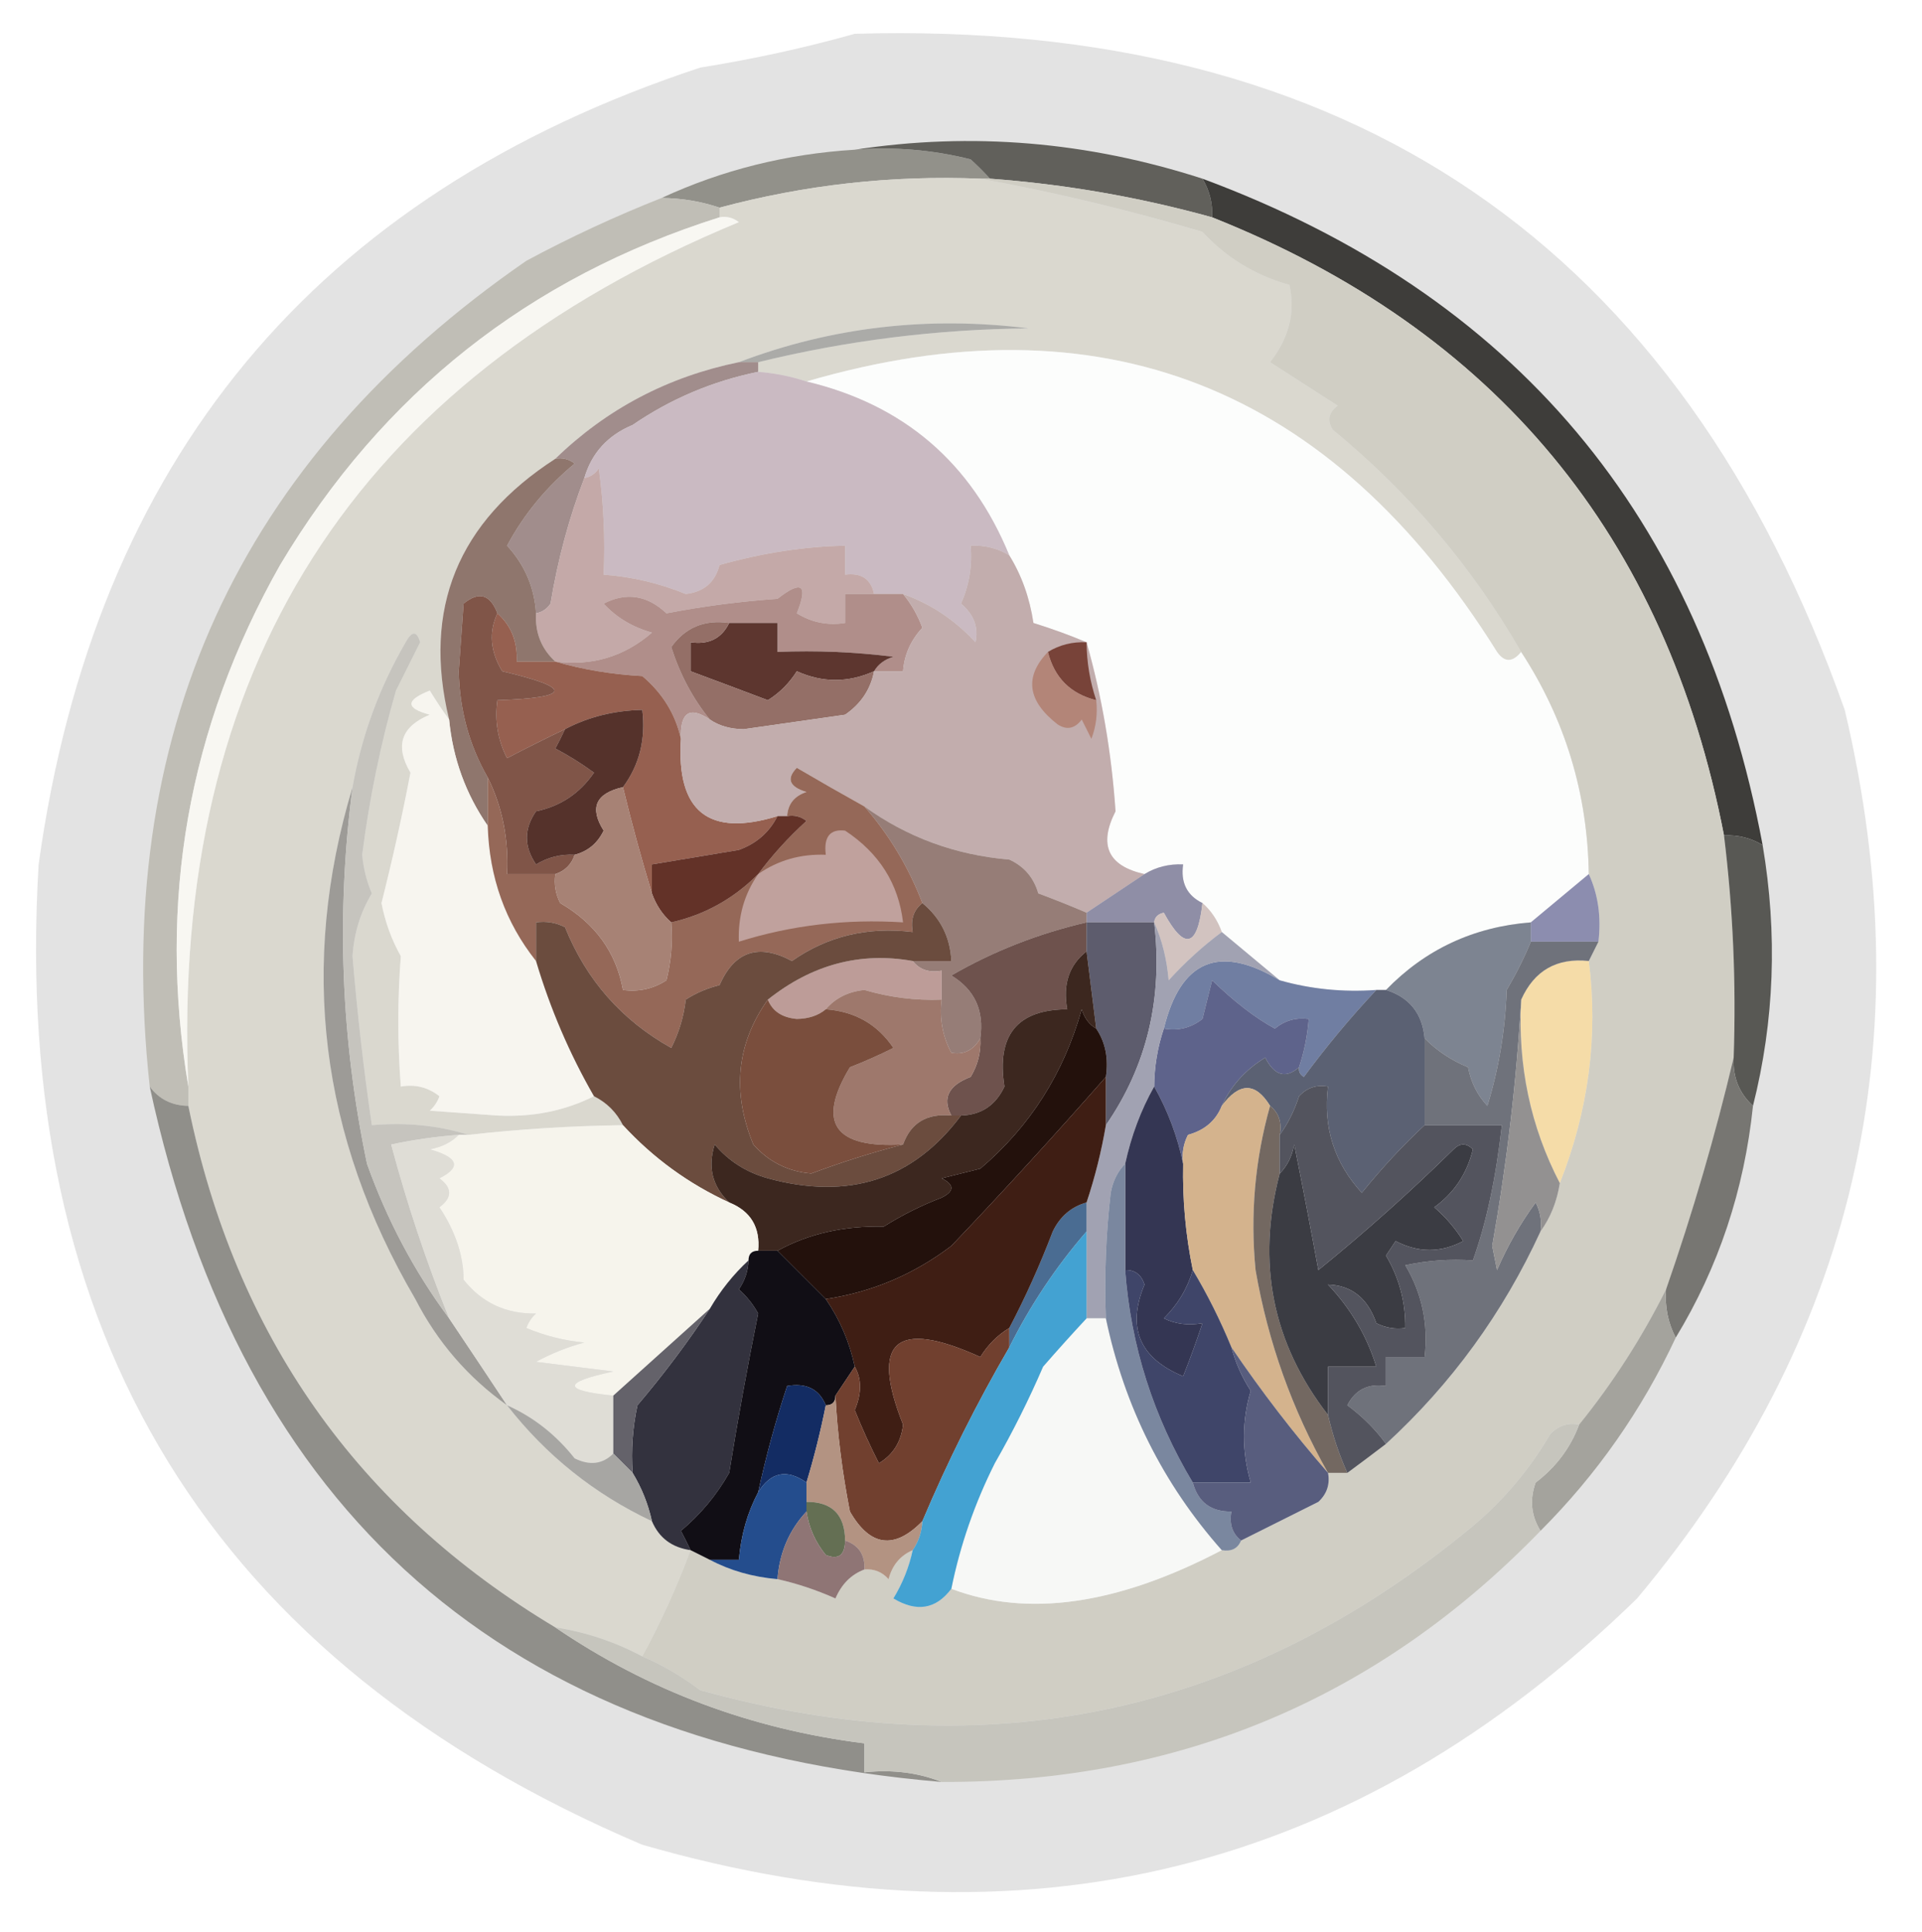 <?xml version="1.0" encoding="UTF-8"?>
<!DOCTYPE svg PUBLIC "-//W3C//DTD SVG 1.1//EN" "http://www.w3.org/Graphics/SVG/1.1/DTD/svg11.dtd">
<svg xmlns="http://www.w3.org/2000/svg" version="1.1" width="199px" height="200px" style="shape-rendering:geometricPrecision; text-rendering:geometricPrecision; image-rendering:optimizeQuality; fill-rule:evenodd; clip-rule:evenodd" xmlns:xlink="http://www.w3.org/1999/xlink">
<g><path style="opacity:0.113" fill="#010101" d="M 88.5,3.5 C 139.769,2.011 173.936,25.345 191,73.5C 199.166,107.937 192,138.603 169.5,165.5C 140.366,193.915 106.033,202.415 66.5,191C 21.923,172.048 1.09,138.214 4,89.5C 9.805,47.654 32.639,20.154 72.5,7C 78.029,6.114 83.362,4.947 88.5,3.5 Z"/></g>
<g><path style="opacity:1" fill="#92918a" d="M 88.5,15.5 C 92.555,15.176 96.555,15.509 100.5,16.5C 101.243,17.182 101.909,17.849 102.5,18.5C 102.167,18.5 101.833,18.5 101.5,18.5C 92.333,18.13 83.333,19.13 74.5,21.5C 72.565,20.851 70.565,20.517 68.5,20.5C 74.756,17.603 81.422,15.936 88.5,15.5 Z"/></g>
<g><path style="opacity:1" fill="#61605b" d="M 88.5,15.5 C 100.604,13.652 112.604,14.652 124.5,18.5C 125.234,19.708 125.567,21.041 125.5,22.5C 117.97,20.412 110.304,19.078 102.5,18.5C 101.909,17.849 101.243,17.182 100.5,16.5C 96.555,15.509 92.555,15.176 88.5,15.5 Z"/></g>
<g><path style="opacity:1" fill="#3e3d3a" d="M 124.5,18.5 C 156.813,30.488 176.146,53.487 182.5,87.5C 181.292,86.766 179.959,86.433 178.5,86.5C 172.503,55.503 154.836,34.169 125.5,22.5C 125.567,21.041 125.234,19.708 124.5,18.5 Z"/></g>
<g><path style="opacity:1" fill="#dad8cf" d="M 101.5,18.5 C 109.136,19.893 116.802,21.726 124.5,24C 126.92,26.655 129.92,28.488 133.5,29.5C 134.137,32.307 133.471,34.973 131.5,37.5C 133.833,39 136.167,40.5 138.5,42C 137.549,42.718 137.383,43.551 138,44.5C 145.912,51.004 152.412,58.67 157.5,67.5C 156.603,68.598 155.77,68.598 155,67.5C 137.78,39.934 113.946,30.6 83.5,39.5C 81.883,38.962 80.216,38.629 78.5,38.5C 78.5,38.167 78.5,37.833 78.5,37.5C 87.68,35.254 97.013,34.087 106.5,34C 96.079,32.694 86.079,33.861 76.5,37.5C 69.145,39.01 62.812,42.343 57.5,47.5C 47.392,54.029 43.726,63.029 46.5,74.5C 45.842,73.602 45.176,72.602 44.5,71.5C 41.972,72.498 41.972,73.331 44.5,74C 41.527,75.224 40.86,77.224 42.5,80C 41.641,84.489 40.641,88.989 39.5,93.5C 39.875,95.459 40.541,97.293 41.5,99C 41.156,103.517 41.156,108.017 41.5,112.5C 42.978,112.238 44.311,112.571 45.5,113.5C 45.291,114.086 44.957,114.586 44.5,115C 46.833,115.167 49.167,115.333 51.5,115.5C 55.141,115.685 58.474,115.019 61.5,113.5C 62.833,114.167 63.833,115.167 64.5,116.5C 59.146,116.569 53.813,116.902 48.5,117.5C 45.375,116.521 42.042,116.187 38.5,116.5C 37.652,110.702 36.985,104.868 36.5,99C 36.654,96.621 37.32,94.454 38.5,92.5C 37.954,91.228 37.621,89.894 37.5,88.5C 38.247,82.665 39.414,76.998 41,71.5C 41.833,69.833 42.667,68.167 43.5,66.5C 43.154,65.304 42.654,65.304 42,66.5C 39.265,71.207 37.432,76.207 36.5,81.5C 30.95,99.954 33.116,117.621 43,134.5C 45.284,138.949 48.451,142.616 52.5,145.5C 56.548,150.691 61.548,154.691 67.5,157.5C 68.236,159.229 69.57,160.229 71.5,160.5C 70.07,164.354 68.403,168.021 66.5,171.5C 63.658,169.983 60.658,168.983 57.5,168.5C 37.006,156.235 24.339,138.235 19.5,114.5C 19.5,113.833 19.5,113.167 19.5,112.5C 17.666,69.323 36.666,39.49 76.5,23C 75.906,22.536 75.239,22.369 74.5,22.5C 74.5,22.167 74.5,21.833 74.5,21.5C 83.333,19.13 92.333,18.13 101.5,18.5 Z"/></g>
<g><path style="opacity:1" fill="#ababa8" d="M 78.5,37.5 C 77.833,37.5 77.167,37.5 76.5,37.5C 86.079,33.861 96.079,32.694 106.5,34C 97.013,34.087 87.68,35.254 78.5,37.5 Z"/></g>
<g><path style="opacity:1" fill="#fcfdfc" d="M 157.5,67.5 C 162.046,74.472 164.379,82.139 164.5,90.5C 162.5,92.167 160.5,93.833 158.5,95.5C 152.571,95.966 147.571,98.299 143.5,102.5C 143.167,102.5 142.833,102.5 142.5,102.5C 139.061,102.747 135.728,102.414 132.5,101.5C 130.525,99.863 128.525,98.196 126.5,96.5C 126.068,95.29 125.401,94.29 124.5,93.5C 122.896,92.713 122.229,91.38 122.5,89.5C 121.041,89.433 119.708,89.766 118.5,90.5C 114.718,89.661 113.718,87.495 115.5,84C 115.084,77.922 114.084,72.089 112.5,66.5C 110.782,65.776 108.948,65.109 107,64.5C 106.61,61.896 105.776,59.562 104.5,57.5C 100.566,47.898 93.566,41.898 83.5,39.5C 113.946,30.6 137.78,39.934 155,67.5C 155.77,68.598 156.603,68.598 157.5,67.5 Z"/></g>
<g><path style="opacity:1" fill="#d0cec4" d="M 101.5,18.5 C 101.833,18.5 102.167,18.5 102.5,18.5C 110.304,19.078 117.97,20.412 125.5,22.5C 154.836,34.169 172.503,55.503 178.5,86.5C 179.434,94.111 179.767,101.778 179.5,109.5C 177.607,117.524 175.274,125.524 172.5,133.5C 169.999,138.506 166.999,143.173 163.5,147.5C 162.325,147.281 161.325,147.614 160.5,148.5C 158.397,152.106 155.731,155.273 152.5,158C 128.868,177.572 102.202,183.239 72.5,175C 70.568,173.541 68.568,172.375 66.5,171.5C 68.403,168.021 70.07,164.354 71.5,160.5C 72.167,160.833 72.833,161.167 73.5,161.5C 75.599,162.612 77.933,163.279 80.5,163.5C 82.55,163.961 84.55,164.628 86.5,165.5C 87.141,164.007 88.141,163.007 89.5,162.5C 90.496,162.414 91.329,162.748 92,163.5C 92.377,162.058 93.21,161.058 94.5,160.5C 94.123,162.258 93.457,163.925 92.5,165.5C 94.912,166.949 96.912,166.616 98.5,164.5C 106.375,167.496 115.708,166.162 126.5,160.5C 127.492,160.672 128.158,160.338 128.5,159.5C 131.114,158.193 133.78,156.86 136.5,155.5C 137.386,154.675 137.719,153.675 137.5,152.5C 138.167,152.5 138.833,152.5 139.5,152.5C 140.872,151.488 142.205,150.488 143.5,149.5C 150.289,143.268 155.622,135.934 159.5,127.5C 160.537,126.07 161.204,124.403 161.5,122.5C 164.488,114.931 165.488,107.264 164.5,99.5C 164.833,98.833 165.167,98.167 165.5,97.5C 165.802,94.941 165.468,92.607 164.5,90.5C 164.379,82.139 162.046,74.472 157.5,67.5C 152.412,58.67 145.912,51.004 138,44.5C 137.383,43.551 137.549,42.718 138.5,42C 136.167,40.5 133.833,39 131.5,37.5C 133.471,34.973 134.137,32.307 133.5,29.5C 129.92,28.488 126.92,26.655 124.5,24C 116.802,21.726 109.136,19.893 101.5,18.5 Z"/></g>
<g><path style="opacity:1" fill="#c0beb6" d="M 68.5,20.5 C 70.565,20.517 72.565,20.851 74.5,21.5C 74.5,21.833 74.5,22.167 74.5,22.5C 54.77,28.729 39.604,40.729 29,58.5C 19.466,75.37 16.299,93.37 19.5,112.5C 19.5,113.167 19.5,113.833 19.5,114.5C 17.801,114.473 16.467,113.806 15.5,112.5C 11.583,76.173 24.583,47.673 54.5,27C 59.099,24.532 63.766,22.365 68.5,20.5 Z"/></g>
<g><path style="opacity:1" fill="#a18d8c" d="M 76.5,37.5 C 77.167,37.5 77.833,37.5 78.5,37.5C 78.5,37.833 78.5,38.167 78.5,38.5C 73.789,39.459 69.456,41.292 65.5,44C 62.921,45.076 61.254,46.909 60.5,49.5C 58.929,53.581 57.762,57.915 57,62.5C 56.617,63.056 56.117,63.389 55.5,63.5C 55.327,60.821 54.327,58.487 52.5,56.5C 54.235,53.257 56.568,50.423 59.5,48C 58.906,47.536 58.239,47.369 57.5,47.5C 62.812,42.343 69.145,39.01 76.5,37.5 Z"/></g>
<g><path style="opacity:1" fill="#cabac2" d="M 78.5,38.5 C 80.216,38.629 81.883,38.962 83.5,39.5C 93.566,41.898 100.566,47.898 104.5,57.5C 103.292,56.766 101.959,56.433 100.5,56.5C 100.682,58.591 100.348,60.591 99.5,62.5C 100.833,63.62 101.333,64.953 101,66.5C 98.872,64.192 96.372,62.526 93.5,61.5C 92.5,61.5 91.5,61.5 90.5,61.5C 90.179,59.952 89.179,59.285 87.5,59.5C 87.5,58.5 87.5,57.5 87.5,56.5C 83.312,56.577 78.978,57.243 74.5,58.5C 74.038,60.291 72.871,61.291 71,61.5C 68.269,60.383 65.435,59.717 62.5,59.5C 62.665,55.818 62.499,52.152 62,48.5C 61.617,49.056 61.117,49.389 60.5,49.5C 61.254,46.909 62.921,45.076 65.5,44C 69.456,41.292 73.789,39.459 78.5,38.5 Z"/></g>
<g><path style="opacity:1" fill="#f8f7f2" d="M 74.5,22.5 C 75.239,22.369 75.906,22.536 76.5,23C 36.666,39.49 17.666,69.323 19.5,112.5C 16.299,93.37 19.466,75.37 29,58.5C 39.604,40.729 54.77,28.729 74.5,22.5 Z"/></g>
<g><path style="opacity:1" fill="#c4a9a8" d="M 90.5,61.5 C 89.5,61.5 88.5,61.5 87.5,61.5C 87.5,62.5 87.5,63.5 87.5,64.5C 85.712,64.785 84.045,64.452 82.5,63.5C 83.693,60.527 83.027,60.027 80.5,62C 76.627,62.27 72.794,62.77 69,63.5C 67.003,61.621 64.836,61.288 62.5,62.5C 63.824,63.935 65.49,64.935 67.5,65.5C 64.639,67.98 61.306,68.98 57.5,68.5C 56.058,67.18 55.392,65.514 55.5,63.5C 56.117,63.389 56.617,63.056 57,62.5C 57.762,57.915 58.929,53.581 60.5,49.5C 61.117,49.389 61.617,49.056 62,48.5C 62.499,52.152 62.665,55.818 62.5,59.5C 65.435,59.717 68.269,60.383 71,61.5C 72.871,61.291 74.038,60.291 74.5,58.5C 78.978,57.243 83.312,56.577 87.5,56.5C 87.5,57.5 87.5,58.5 87.5,59.5C 89.179,59.285 90.179,59.952 90.5,61.5 Z"/></g>
<g><path style="opacity:1" fill="#b08e8a" d="M 90.5,61.5 C 91.5,61.5 92.5,61.5 93.5,61.5C 94.355,62.531 95.022,63.697 95.5,65C 94.293,66.3 93.626,67.8 93.5,69.5C 92.5,69.5 91.5,69.5 90.5,69.5C 90.918,68.778 91.584,68.278 92.5,68C 88.514,67.501 84.514,67.335 80.5,67.5C 80.5,66.5 80.5,65.5 80.5,64.5C 78.833,64.5 77.167,64.5 75.5,64.5C 72.944,64.132 70.944,64.966 69.5,67C 70.408,69.844 71.741,72.344 73.5,74.5C 71.402,73.086 70.402,73.752 70.5,76.5C 69.931,73.936 68.597,71.77 66.5,70C 63.305,69.82 60.305,69.32 57.5,68.5C 61.306,68.98 64.639,67.98 67.5,65.5C 65.49,64.935 63.824,63.935 62.5,62.5C 64.836,61.288 67.003,61.621 69,63.5C 72.794,62.77 76.627,62.27 80.5,62C 83.027,60.027 83.693,60.527 82.5,63.5C 84.045,64.452 85.712,64.785 87.5,64.5C 87.5,63.5 87.5,62.5 87.5,61.5C 88.5,61.5 89.5,61.5 90.5,61.5 Z"/></g>
<g><path style="opacity:1" fill="#5d362f" d="M 75.5,64.5 C 77.167,64.5 78.833,64.5 80.5,64.5C 80.5,65.5 80.5,66.5 80.5,67.5C 84.514,67.335 88.514,67.501 92.5,68C 91.584,68.278 90.918,68.778 90.5,69.5C 87.826,70.703 85.16,70.703 82.5,69.5C 81.719,70.737 80.719,71.737 79.5,72.5C 76.798,71.478 74.131,70.478 71.5,69.5C 71.5,68.5 71.5,67.5 71.5,66.5C 73.38,66.771 74.713,66.104 75.5,64.5 Z"/></g>
<g><path style="opacity:1" fill="#8f766d" d="M 57.5,47.5 C 58.239,47.369 58.906,47.536 59.5,48C 56.568,50.423 54.235,53.257 52.5,56.5C 54.327,58.487 55.327,60.821 55.5,63.5C 55.392,65.514 56.058,67.18 57.5,68.5C 56.167,68.5 54.833,68.5 53.5,68.5C 53.598,66.447 52.931,64.78 51.5,63.5C 50.745,61.534 49.579,61.2 48,62.5C 47.833,64.833 47.667,67.167 47.5,69.5C 47.585,73.497 48.585,77.163 50.5,80.5C 50.5,82.167 50.5,83.833 50.5,85.5C 48.224,82.207 46.891,78.54 46.5,74.5C 43.726,63.029 47.392,54.029 57.5,47.5 Z"/></g>
<g><path style="opacity:1" fill="#966050" d="M 51.5,63.5 C 52.931,64.78 53.598,66.447 53.5,68.5C 54.833,68.5 56.167,68.5 57.5,68.5C 60.305,69.32 63.305,69.82 66.5,70C 68.597,71.77 69.931,73.936 70.5,76.5C 70.024,84.029 73.357,86.696 80.5,84.5C 79.657,86.173 78.324,87.34 76.5,88C 73.487,88.502 70.487,89.002 67.5,89.5C 67.5,90.5 67.5,91.5 67.5,92.5C 66.393,88.858 65.393,85.191 64.5,81.5C 66.202,79.2 66.868,76.533 66.5,73.5C 63.572,73.565 60.905,74.232 58.5,75.5C 56.534,76.441 54.534,77.441 52.5,78.5C 51.534,76.604 51.201,74.604 51.5,72.5C 59.196,72.229 59.363,71.229 52,69.5C 50.759,67.452 50.592,65.452 51.5,63.5 Z"/></g>
<g><path style="opacity:1" fill="#946f67" d="M 75.5,64.5 C 74.713,66.104 73.38,66.771 71.5,66.5C 71.5,67.5 71.5,68.5 71.5,69.5C 74.131,70.478 76.798,71.478 79.5,72.5C 80.719,71.737 81.719,70.737 82.5,69.5C 85.16,70.703 87.826,70.703 90.5,69.5C 90.141,71.371 89.141,72.871 87.5,74C 84,74.5 80.5,75 77,75.5C 75.615,75.486 74.449,75.152 73.5,74.5C 71.741,72.344 70.408,69.844 69.5,67C 70.944,64.966 72.944,64.132 75.5,64.5 Z"/></g>
<g><path style="opacity:1" fill="#c2adad" d="M 104.5,57.5 C 105.776,59.562 106.61,61.896 107,64.5C 108.948,65.109 110.782,65.776 112.5,66.5C 114.084,72.089 115.084,77.922 115.5,84C 113.718,87.495 114.718,89.661 118.5,90.5C 116.508,91.83 114.508,93.164 112.5,94.5C 110.958,93.837 109.291,93.17 107.5,92.5C 107.032,90.866 106.032,89.7 104.5,89C 98.933,88.532 93.933,86.698 89.5,83.5C 87.201,82.222 84.868,80.889 82.5,79.5C 81.396,80.631 81.73,81.465 83.5,82C 82.244,82.417 81.577,83.25 81.5,84.5C 81.167,84.5 80.833,84.5 80.5,84.5C 73.357,86.696 70.024,84.029 70.5,76.5C 70.402,73.752 71.402,73.086 73.5,74.5C 74.449,75.152 75.615,75.486 77,75.5C 80.5,75 84,74.5 87.5,74C 89.141,72.871 90.141,71.371 90.5,69.5C 91.5,69.5 92.5,69.5 93.5,69.5C 93.626,67.8 94.293,66.3 95.5,65C 95.022,63.697 94.355,62.531 93.5,61.5C 96.372,62.526 98.872,64.192 101,66.5C 101.333,64.953 100.833,63.62 99.5,62.5C 100.348,60.591 100.682,58.591 100.5,56.5C 101.959,56.433 103.292,56.766 104.5,57.5 Z"/></g>
<g><path style="opacity:1" fill="#784339" d="M 112.5,66.5 C 112.517,68.565 112.85,70.565 113.5,72.5C 110.833,71.833 109.167,70.167 108.5,67.5C 109.708,66.766 111.041,66.433 112.5,66.5 Z"/></g>
<g><path style="opacity:1" fill="#b38578" d="M 108.5,67.5 C 109.167,70.167 110.833,71.833 113.5,72.5C 113.657,73.873 113.49,75.207 113,76.5C 112.667,75.833 112.333,75.167 112,74.5C 111.282,75.451 110.449,75.617 109.5,75C 106.369,72.566 106.036,70.066 108.5,67.5 Z"/></g>
<g><path style="opacity:1" fill="#805548" d="M 51.5,63.5 C 50.592,65.452 50.759,67.452 52,69.5C 59.363,71.229 59.196,72.229 51.5,72.5C 51.201,74.604 51.534,76.604 52.5,78.5C 54.534,77.441 56.534,76.441 58.5,75.5C 58.196,76.15 57.863,76.817 57.5,77.5C 58.908,78.243 60.241,79.077 61.5,80C 60.023,82.148 58.023,83.482 55.5,84C 54.24,85.814 54.24,87.647 55.5,89.5C 56.736,88.754 58.069,88.421 59.5,88.5C 59.167,89.5 58.5,90.167 57.5,90.5C 55.833,90.5 54.167,90.5 52.5,90.5C 52.678,86.878 52.011,83.544 50.5,80.5C 48.585,77.163 47.585,73.497 47.5,69.5C 47.667,67.167 47.833,64.833 48,62.5C 49.579,61.2 50.745,61.534 51.5,63.5 Z"/></g>
<g><path style="opacity:1" fill="#55322b" d="M 64.5,81.5 C 61.674,82.136 61.008,83.636 62.5,86C 61.87,87.31 60.87,88.144 59.5,88.5C 58.069,88.421 56.736,88.754 55.5,89.5C 54.24,87.647 54.24,85.814 55.5,84C 58.023,83.482 60.023,82.148 61.5,80C 60.241,79.077 58.908,78.243 57.5,77.5C 57.863,76.817 58.196,76.15 58.5,75.5C 60.905,74.232 63.572,73.565 66.5,73.5C 66.868,76.533 66.202,79.2 64.5,81.5 Z"/></g>
<g><path style="opacity:1" fill="#f7f5ef" d="M 46.5,74.5 C 46.891,78.54 48.224,82.207 50.5,85.5C 50.655,90.831 52.321,95.498 55.5,99.5C 56.967,104.429 58.967,109.096 61.5,113.5C 58.474,115.019 55.141,115.685 51.5,115.5C 49.167,115.333 46.833,115.167 44.5,115C 44.957,114.586 45.291,114.086 45.5,113.5C 44.311,112.571 42.978,112.238 41.5,112.5C 41.156,108.017 41.156,103.517 41.5,99C 40.541,97.293 39.875,95.459 39.5,93.5C 40.641,88.989 41.641,84.489 42.5,80C 40.86,77.224 41.527,75.224 44.5,74C 41.972,73.331 41.972,72.498 44.5,71.5C 45.176,72.602 45.842,73.602 46.5,74.5 Z"/></g>
<g><path style="opacity:1" fill="#8f8ea6" d="M 124.5,93.5 C 123.982,98.103 122.649,98.437 120.5,94.5C 119.893,94.624 119.56,94.957 119.5,95.5C 117.167,95.5 114.833,95.5 112.5,95.5C 112.5,95.167 112.5,94.833 112.5,94.5C 114.508,93.164 116.508,91.83 118.5,90.5C 119.708,89.766 121.041,89.433 122.5,89.5C 122.229,91.38 122.896,92.713 124.5,93.5 Z"/></g>
<g><path style="opacity:1" fill="#8c8daf" d="M 164.5,90.5 C 165.468,92.607 165.802,94.941 165.5,97.5C 163.167,97.5 160.833,97.5 158.5,97.5C 158.5,96.833 158.5,96.167 158.5,95.5C 160.5,93.833 162.5,92.167 164.5,90.5 Z"/></g>
<g><path style="opacity:1" fill="#d2c3c0" d="M 124.5,93.5 C 125.401,94.29 126.068,95.29 126.5,96.5C 124.537,97.96 122.704,99.627 121,101.5C 120.809,99.292 120.309,97.292 119.5,95.5C 119.56,94.957 119.893,94.624 120.5,94.5C 122.649,98.437 123.982,98.103 124.5,93.5 Z"/></g>
<g><path style="opacity:1" fill="#9d9b97" d="M 36.5,81.5 C 34.798,94.595 35.298,107.595 38,120.5C 40.084,126.339 42.917,131.673 46.5,136.5C 48.526,139.518 50.526,142.518 52.5,145.5C 48.451,142.616 45.284,138.949 43,134.5C 33.116,117.621 30.95,99.954 36.5,81.5 Z"/></g>
<g><path style="opacity:1" fill="#967d77" d="M 89.5,83.5 C 93.933,86.698 98.933,88.532 104.5,89C 106.032,89.7 107.032,90.866 107.5,92.5C 109.291,93.17 110.958,93.837 112.5,94.5C 112.5,94.833 112.5,95.167 112.5,95.5C 107.476,96.67 102.809,98.503 98.5,101C 100.915,102.465 101.915,104.632 101.5,107.5C 100.788,108.739 99.788,109.239 98.5,109C 97.594,107.301 97.261,105.467 97.5,103.5C 97.5,102.5 97.5,101.5 97.5,100.5C 96.209,100.737 95.209,100.404 94.5,99.5C 95.833,99.5 97.167,99.5 98.5,99.5C 98.385,97.053 97.385,95.053 95.5,93.5C 94.083,89.8 92.083,86.467 89.5,83.5 Z"/></g>
<g><path style="opacity:1" fill="#6e524d" d="M 112.5,95.5 C 112.5,96.5 112.5,97.5 112.5,98.5C 110.692,99.918 110.025,101.918 110.5,104.5C 105.323,104.523 103.156,107.19 104,112.5C 103.092,114.439 101.592,115.439 99.5,115.5C 99.167,115.5 98.833,115.5 98.5,115.5C 97.537,113.702 98.204,112.368 100.5,111.5C 101.246,110.264 101.579,108.93 101.5,107.5C 101.915,104.632 100.915,102.465 98.5,101C 102.809,98.503 107.476,96.67 112.5,95.5 Z"/></g>
<g><path style="opacity:1" fill="#956858" d="M 89.5,83.5 C 92.083,86.467 94.083,89.8 95.5,93.5C 94.596,94.209 94.263,95.209 94.5,96.5C 89.825,95.93 85.658,96.93 82,99.5C 78.536,97.654 76.036,98.487 74.5,102C 73.234,102.309 72.067,102.809 71,103.5C 70.798,105.256 70.298,106.922 69.5,108.5C 64.374,105.638 60.707,101.471 58.5,96C 57.552,95.517 56.552,95.35 55.5,95.5C 55.5,96.833 55.5,98.167 55.5,99.5C 52.321,95.498 50.655,90.831 50.5,85.5C 50.5,83.833 50.5,82.167 50.5,80.5C 52.011,83.544 52.678,86.878 52.5,90.5C 54.167,90.5 55.833,90.5 57.5,90.5C 57.35,91.552 57.517,92.552 58,93.5C 61.627,95.601 63.794,98.601 64.5,102.5C 66.144,102.714 67.644,102.38 69,101.5C 69.496,99.527 69.662,97.527 69.5,95.5C 72.958,94.72 75.958,93.053 78.5,90.5C 79.96,88.537 81.627,86.704 83.5,85C 82.906,84.536 82.239,84.369 81.5,84.5C 81.577,83.25 82.244,82.417 83.5,82C 81.73,81.465 81.396,80.631 82.5,79.5C 84.868,80.889 87.201,82.222 89.5,83.5 Z"/></g>
<g><path style="opacity:1" fill="#c0a19d" d="M 78.5,90.5 C 80.558,89.067 82.891,88.4 85.5,88.5C 85.272,86.645 85.939,85.812 87.5,86C 91.029,88.331 93.029,91.498 93.5,95.5C 87.611,95.126 81.945,95.793 76.5,97.5C 76.4,94.891 77.067,92.558 78.5,90.5 Z"/></g>
<g><path style="opacity:1" fill="#633228" d="M 80.5,84.5 C 80.833,84.5 81.167,84.5 81.5,84.5C 82.239,84.369 82.906,84.536 83.5,85C 81.627,86.704 79.96,88.537 78.5,90.5C 75.958,93.053 72.958,94.72 69.5,95.5C 68.599,94.71 67.932,93.71 67.5,92.5C 67.5,91.5 67.5,90.5 67.5,89.5C 70.487,89.002 73.487,88.502 76.5,88C 78.324,87.34 79.657,86.173 80.5,84.5 Z"/></g>
<g><path style="opacity:1" fill="#a78275" d="M 64.5,81.5 C 65.393,85.191 66.393,88.858 67.5,92.5C 67.932,93.71 68.599,94.71 69.5,95.5C 69.662,97.527 69.496,99.527 69,101.5C 67.644,102.38 66.144,102.714 64.5,102.5C 63.794,98.601 61.627,95.601 58,93.5C 57.517,92.552 57.35,91.552 57.5,90.5C 58.5,90.167 59.167,89.5 59.5,88.5C 60.87,88.144 61.87,87.31 62.5,86C 61.008,83.636 61.674,82.136 64.5,81.5 Z"/></g>
<g><path style="opacity:1" fill="#bd9c98" d="M 94.5,99.5 C 95.209,100.404 96.209,100.737 97.5,100.5C 97.5,101.5 97.5,102.5 97.5,103.5C 94.781,103.603 92.115,103.269 89.5,102.5C 87.829,102.668 86.496,103.335 85.5,104.5C 84.726,105.147 83.726,105.48 82.5,105.5C 80.97,105.36 79.97,104.693 79.5,103.5C 84.066,99.863 89.066,98.53 94.5,99.5 Z"/></g>
<g><path style="opacity:1" fill="#5d5c6d" d="M 112.5,95.5 C 114.833,95.5 117.167,95.5 119.5,95.5C 120.422,103.344 118.755,110.344 114.5,116.5C 114.5,114.833 114.5,113.167 114.5,111.5C 114.784,109.585 114.451,107.919 113.5,106.5C 113.167,103.833 112.833,101.167 112.5,98.5C 112.5,97.5 112.5,96.5 112.5,95.5 Z"/></g>
<g><path style="opacity:1" fill="#707ea2" d="M 132.5,101.5 C 135.728,102.414 139.061,102.747 142.5,102.5C 139.835,105.335 137.335,108.335 135,111.5C 134.601,111.272 134.435,110.938 134.5,110.5C 135.038,108.883 135.371,107.216 135.5,105.5C 134.178,105.33 133.011,105.663 132,106.5C 129.987,105.41 127.82,103.743 125.5,101.5C 125.167,102.833 124.833,104.167 124.5,105.5C 123.311,106.429 121.978,106.762 120.5,106.5C 122.239,99.399 126.239,97.732 132.5,101.5 Z"/></g>
<g><path style="opacity:1" fill="#585854" d="M 178.5,86.5 C 179.959,86.433 181.292,86.766 182.5,87.5C 184.055,96.695 183.722,105.695 181.5,114.5C 180.058,113.18 179.392,111.514 179.5,109.5C 179.767,101.778 179.434,94.111 178.5,86.5 Z"/></g>
<g><path style="opacity:1" fill="#5e638b" d="M 134.5,110.5 C 133.12,111.706 131.953,111.373 131,109.5C 128.94,110.761 127.44,112.428 126.5,114.5C 125.895,116.026 124.729,117.026 123,117.5C 122.517,118.448 122.351,119.448 122.5,120.5C 121.918,117.687 120.918,115.02 119.5,112.5C 119.517,110.435 119.85,108.435 120.5,106.5C 121.978,106.762 123.311,106.429 124.5,105.5C 124.833,104.167 125.167,102.833 125.5,101.5C 127.82,103.743 129.987,105.41 132,106.5C 133.011,105.663 134.178,105.33 135.5,105.5C 135.371,107.216 135.038,108.883 134.5,110.5 Z"/></g>
<g><path style="opacity:1" fill="#c6c4be" d="M 48.5,117.5 C 48.167,117.5 47.833,117.5 47.5,117.5C 45.139,117.674 42.806,118.007 40.5,118.5C 42.137,124.622 44.137,130.622 46.5,136.5C 42.917,131.673 40.084,126.339 38,120.5C 35.298,107.595 34.798,94.595 36.5,81.5C 37.432,76.207 39.265,71.207 42,66.5C 42.654,65.304 43.154,65.304 43.5,66.5C 42.667,68.167 41.833,69.833 41,71.5C 39.414,76.998 38.247,82.665 37.5,88.5C 37.621,89.894 37.954,91.228 38.5,92.5C 37.32,94.454 36.654,96.621 36.5,99C 36.985,104.868 37.652,110.702 38.5,116.5C 42.042,116.187 45.375,116.521 48.5,117.5 Z"/></g>
<g><path style="opacity:1" fill="#7d8491" d="M 158.5,95.5 C 158.5,96.167 158.5,96.833 158.5,97.5C 157.819,99.159 156.985,100.825 156,102.5C 155.857,106.619 155.19,110.619 154,114.5C 152.956,113.377 152.29,112.044 152,110.5C 150.249,109.778 148.749,108.778 147.5,107.5C 147.262,104.931 145.929,103.265 143.5,102.5C 147.571,98.299 152.571,95.966 158.5,95.5 Z"/></g>
<g><path style="opacity:1" fill="#9e786c" d="M 97.5,103.5 C 97.261,105.467 97.594,107.301 98.5,109C 99.788,109.239 100.788,108.739 101.5,107.5C 101.579,108.93 101.246,110.264 100.5,111.5C 98.204,112.368 97.537,113.702 98.5,115.5C 95.966,115.259 94.3,116.259 93.5,118.5C 86.362,118.91 84.528,116.244 88,110.5C 89.51,109.91 91.01,109.244 92.5,108.5C 90.847,106.053 88.513,104.72 85.5,104.5C 86.496,103.335 87.829,102.668 89.5,102.5C 92.115,103.269 94.781,103.603 97.5,103.5 Z"/></g>
<g><path style="opacity:1" fill="#6b4c3e" d="M 95.5,93.5 C 97.385,95.053 98.385,97.053 98.5,99.5C 97.167,99.5 95.833,99.5 94.5,99.5C 89.066,98.53 84.066,99.863 79.5,103.5C 76.257,108.07 75.757,113.07 78,118.5C 79.594,120.297 81.594,121.297 84,121.5C 87.237,120.293 90.404,119.293 93.5,118.5C 94.3,116.259 95.966,115.259 98.5,115.5C 98.833,115.5 99.167,115.5 99.5,115.5C 94.555,122.128 87.888,124.295 79.5,122C 77.269,121.378 75.435,120.211 74,118.5C 73.252,120.84 73.752,122.84 75.5,124.5C 71.293,122.565 67.627,119.898 64.5,116.5C 63.833,115.167 62.833,114.167 61.5,113.5C 58.967,109.096 56.967,104.429 55.5,99.5C 55.5,98.167 55.5,96.833 55.5,95.5C 56.552,95.35 57.552,95.517 58.5,96C 60.707,101.471 64.374,105.638 69.5,108.5C 70.298,106.922 70.798,105.256 71,103.5C 72.067,102.809 73.234,102.309 74.5,102C 76.036,98.487 78.536,97.654 82,99.5C 85.658,96.93 89.825,95.93 94.5,96.5C 94.263,95.209 94.596,94.209 95.5,93.5 Z"/></g>
<g><path style="opacity:1" fill="#5b6173" d="M 142.5,102.5 C 142.833,102.5 143.167,102.5 143.5,102.5C 145.929,103.265 147.262,104.931 147.5,107.5C 147.5,110.5 147.5,113.5 147.5,116.5C 145.249,118.59 143.083,120.923 141,123.5C 138.146,120.386 136.979,116.719 137.5,112.5C 136.325,112.281 135.325,112.614 134.5,113.5C 134.006,115.026 133.339,116.359 132.5,117.5C 132.737,116.209 132.404,115.209 131.5,114.5C 129.999,112.043 128.332,112.043 126.5,114.5C 127.44,112.428 128.94,110.761 131,109.5C 131.953,111.373 133.12,111.706 134.5,110.5C 134.435,110.938 134.601,111.272 135,111.5C 137.335,108.335 139.835,105.335 142.5,102.5 Z"/></g>
<g><path style="opacity:1" fill="#f5dca8" d="M 164.5,99.5 C 165.488,107.264 164.488,114.931 161.5,122.5C 158.459,116.65 157.125,110.317 157.5,103.5C 158.855,100.482 161.188,99.149 164.5,99.5 Z"/></g>
<g><path style="opacity:1" fill="#a1a2b2" d="M 119.5,95.5 C 120.309,97.292 120.809,99.292 121,101.5C 122.704,99.627 124.537,97.96 126.5,96.5C 128.525,98.196 130.525,99.863 132.5,101.5C 126.239,97.732 122.239,99.399 120.5,106.5C 119.85,108.435 119.517,110.435 119.5,112.5C 118.129,114.936 117.129,117.603 116.5,120.5C 115.732,121.263 115.232,122.263 115,123.5C 114.501,127.821 114.334,132.154 114.5,136.5C 113.833,136.5 113.167,136.5 112.5,136.5C 112.5,133.5 112.5,130.5 112.5,127.5C 112.5,126.5 112.5,125.5 112.5,124.5C 113.371,121.888 114.037,119.221 114.5,116.5C 118.755,110.344 120.422,103.344 119.5,95.5 Z"/></g>
<g><path style="opacity:1" fill="#7a4e3d" d="M 79.5,103.5 C 79.97,104.693 80.97,105.36 82.5,105.5C 83.726,105.48 84.726,105.147 85.5,104.5C 88.513,104.72 90.847,106.053 92.5,108.5C 91.01,109.244 89.51,109.91 88,110.5C 84.528,116.244 86.362,118.91 93.5,118.5C 90.404,119.293 87.237,120.293 84,121.5C 81.594,121.297 79.594,120.297 78,118.5C 75.757,113.07 76.257,108.07 79.5,103.5 Z"/></g>
<g><path style="opacity:1" fill="#6f727b" d="M 158.5,97.5 C 160.833,97.5 163.167,97.5 165.5,97.5C 165.167,98.167 164.833,98.833 164.5,99.5C 161.188,99.149 158.855,100.482 157.5,103.5C 157.019,111.957 156.019,120.457 154.5,129C 154.667,129.833 154.833,130.667 155,131.5C 156.08,129.004 157.414,126.67 159,124.5C 159.483,125.448 159.649,126.448 159.5,127.5C 155.622,135.934 150.289,143.268 143.5,149.5C 142.412,148 141.079,146.667 139.5,145.5C 140.32,143.889 141.654,143.222 143.5,143.5C 143.5,142.5 143.5,141.5 143.5,140.5C 144.833,140.5 146.167,140.5 147.5,140.5C 147.893,137.07 147.227,133.904 145.5,131C 147.81,130.503 150.143,130.337 152.5,130.5C 153.88,126.669 154.88,122.003 155.5,116.5C 152.833,116.5 150.167,116.5 147.5,116.5C 147.5,113.5 147.5,110.5 147.5,107.5C 148.749,108.778 150.249,109.778 152,110.5C 152.29,112.044 152.956,113.377 154,114.5C 155.19,110.619 155.857,106.619 156,102.5C 156.985,100.825 157.819,99.159 158.5,97.5 Z"/></g>
<g><path style="opacity:1" fill="#777672" d="M 179.5,109.5 C 179.392,111.514 180.058,113.18 181.5,114.5C 180.596,123.213 177.929,131.213 173.5,138.5C 172.699,136.958 172.366,135.292 172.5,133.5C 175.274,125.524 177.607,117.524 179.5,109.5 Z"/></g>
<g><path style="opacity:1" fill="#3c271f" d="M 112.5,98.5 C 112.833,101.167 113.167,103.833 113.5,106.5C 112.778,106.082 112.278,105.416 112,104.5C 110.14,111.135 106.64,116.635 101.5,121C 100.167,121.333 98.833,121.667 97.5,122C 98.833,122.667 98.833,123.333 97.5,124C 95.377,124.815 93.377,125.815 91.5,127C 87.367,126.906 83.701,127.74 80.5,129.5C 79.833,129.5 79.167,129.5 78.5,129.5C 78.727,127.067 77.727,125.401 75.5,124.5C 73.752,122.84 73.252,120.84 74,118.5C 75.435,120.211 77.269,121.378 79.5,122C 87.888,124.295 94.555,122.128 99.5,115.5C 101.592,115.439 103.092,114.439 104,112.5C 103.156,107.19 105.323,104.523 110.5,104.5C 110.025,101.918 110.692,99.918 112.5,98.5 Z"/></g>
<g><path style="opacity:1" fill="#343653" d="M 119.5,112.5 C 120.918,115.02 121.918,117.687 122.5,120.5C 122.423,124.215 122.756,127.881 123.5,131.5C 122.952,133.394 121.952,135.06 120.5,136.5C 121.716,137.096 123.049,137.263 124.5,137C 123.897,138.825 123.23,140.659 122.5,142.5C 117.975,140.623 116.642,137.456 118.5,133C 118.164,131.97 117.497,131.47 116.5,131.5C 116.5,127.833 116.5,124.167 116.5,120.5C 117.129,117.603 118.129,114.936 119.5,112.5 Z"/></g>
<g><path style="opacity:1" fill="#939191" d="M 157.5,103.5 C 157.125,110.317 158.459,116.65 161.5,122.5C 161.204,124.403 160.537,126.07 159.5,127.5C 159.649,126.448 159.483,125.448 159,124.5C 157.414,126.67 156.08,129.004 155,131.5C 154.833,130.667 154.667,129.833 154.5,129C 156.019,120.457 157.019,111.957 157.5,103.5 Z"/></g>
<g><path style="opacity:1" fill="#d4b38d" d="M 131.5,114.5 C 129.937,120.066 129.437,125.733 130,131.5C 131.286,138.946 133.786,145.946 137.5,152.5C 133.945,148.416 130.611,144.082 127.5,139.5C 126.35,136.702 125.017,134.035 123.5,131.5C 122.756,127.881 122.423,124.215 122.5,120.5C 122.351,119.448 122.517,118.448 123,117.5C 124.729,117.026 125.895,116.026 126.5,114.5C 128.332,112.043 129.999,112.043 131.5,114.5 Z"/></g>
<g><path style="opacity:1" fill="#736861" d="M 131.5,114.5 C 132.404,115.209 132.737,116.209 132.5,117.5C 132.5,118.833 132.5,120.167 132.5,121.5C 130.073,130.739 131.74,139.072 137.5,146.5C 137.971,148.579 138.637,150.579 139.5,152.5C 138.833,152.5 138.167,152.5 137.5,152.5C 133.786,145.946 131.286,138.946 130,131.5C 129.437,125.733 129.937,120.066 131.5,114.5 Z"/></g>
<g><path style="opacity:1" fill="#23110c" d="M 113.5,106.5 C 114.451,107.919 114.784,109.585 114.5,111.5C 109.279,117.448 103.945,123.281 98.5,129C 94.596,131.955 90.263,133.788 85.5,134.5C 83.833,132.833 82.167,131.167 80.5,129.5C 83.701,127.74 87.367,126.906 91.5,127C 93.377,125.815 95.377,124.815 97.5,124C 98.833,123.333 98.833,122.667 97.5,122C 98.833,121.667 100.167,121.333 101.5,121C 106.64,116.635 110.14,111.135 112,104.5C 112.278,105.416 112.778,106.082 113.5,106.5 Z"/></g>
<g><path style="opacity:1" fill="#4a6c92" d="M 112.5,124.5 C 112.5,125.5 112.5,126.5 112.5,127.5C 109.342,131.143 106.675,135.143 104.5,139.5C 104.5,138.833 104.5,138.167 104.5,137.5C 106.178,134.298 107.678,130.965 109,127.5C 109.759,125.937 110.926,124.937 112.5,124.5 Z"/></g>
<g><path style="opacity:1" fill="#3b3c43" d="M 137.5,146.5 C 131.74,139.072 130.073,130.739 132.5,121.5C 133.268,120.737 133.768,119.737 134,118.5C 134.87,122.824 135.703,127.158 136.5,131.5C 141.355,127.568 146.022,123.401 150.5,119C 151.167,118.333 151.833,118.333 152.5,119C 151.891,121.51 150.558,123.51 148.5,125C 149.687,126.019 150.687,127.186 151.5,128.5C 149.172,129.724 146.839,129.724 144.5,128.5C 144.167,129 143.833,129.5 143.5,130C 144.871,132.319 145.538,134.819 145.5,137.5C 144.448,137.649 143.448,137.483 142.5,137C 141.61,134.419 139.943,133.086 137.5,133C 139.863,135.506 141.53,138.339 142.5,141.5C 140.833,141.5 139.167,141.5 137.5,141.5C 137.5,143.167 137.5,144.833 137.5,146.5 Z"/></g>
<g><path style="opacity:1" fill="#f6f4ec" d="M 64.5,116.5 C 67.627,119.898 71.293,122.565 75.5,124.5C 77.727,125.401 78.727,127.067 78.5,129.5C 77.833,129.5 77.5,129.833 77.5,130.5C 75.937,131.945 74.604,133.611 73.5,135.5C 70.167,138.5 66.833,141.5 63.5,144.5C 58.203,143.968 58.203,143.134 63.5,142C 60.833,141.667 58.167,141.333 55.5,141C 57.087,140.138 58.754,139.471 60.5,139C 58.423,138.808 56.423,138.308 54.5,137.5C 54.709,136.914 55.043,136.414 55.5,136C 52.387,136.053 49.887,134.886 48,132.5C 47.987,129.997 47.154,127.497 45.5,125C 46.833,124 46.833,123 45.5,122C 47.797,120.84 47.464,119.84 44.5,119C 45.737,118.768 46.737,118.268 47.5,117.5C 47.833,117.5 48.167,117.5 48.5,117.5C 53.813,116.902 59.146,116.569 64.5,116.5 Z"/></g>
<g><path style="opacity:1" fill="#3f1e14" d="M 114.5,111.5 C 114.5,113.167 114.5,114.833 114.5,116.5C 114.037,119.221 113.371,121.888 112.5,124.5C 110.926,124.937 109.759,125.937 109,127.5C 107.678,130.965 106.178,134.298 104.5,137.5C 103.288,138.23 102.288,139.23 101.5,140.5C 92.733,136.518 90.066,138.851 93.5,147.5C 93.304,149.286 92.471,150.619 91,151.5C 90.086,149.711 89.253,147.877 88.5,146C 89.226,144.265 89.226,142.765 88.5,141.5C 87.957,138.962 86.957,136.628 85.5,134.5C 90.263,133.788 94.596,131.955 98.5,129C 103.945,123.281 109.279,117.448 114.5,111.5 Z"/></g>
<g><path style="opacity:1" fill="#53545e" d="M 147.5,116.5 C 150.167,116.5 152.833,116.5 155.5,116.5C 154.88,122.003 153.88,126.669 152.5,130.5C 150.143,130.337 147.81,130.503 145.5,131C 147.227,133.904 147.893,137.07 147.5,140.5C 146.167,140.5 144.833,140.5 143.5,140.5C 143.5,141.5 143.5,142.5 143.5,143.5C 141.654,143.222 140.32,143.889 139.5,145.5C 141.079,146.667 142.412,148 143.5,149.5C 142.205,150.488 140.872,151.488 139.5,152.5C 138.637,150.579 137.971,148.579 137.5,146.5C 137.5,144.833 137.5,143.167 137.5,141.5C 139.167,141.5 140.833,141.5 142.5,141.5C 141.53,138.339 139.863,135.506 137.5,133C 139.943,133.086 141.61,134.419 142.5,137C 143.448,137.483 144.448,137.649 145.5,137.5C 145.538,134.819 144.871,132.319 143.5,130C 143.833,129.5 144.167,129 144.5,128.5C 146.839,129.724 149.172,129.724 151.5,128.5C 150.687,127.186 149.687,126.019 148.5,125C 150.558,123.51 151.891,121.51 152.5,119C 151.833,118.333 151.167,118.333 150.5,119C 146.022,123.401 141.355,127.568 136.5,131.5C 135.703,127.158 134.87,122.824 134,118.5C 133.768,119.737 133.268,120.737 132.5,121.5C 132.5,120.167 132.5,118.833 132.5,117.5C 133.339,116.359 134.006,115.026 134.5,113.5C 135.325,112.614 136.325,112.281 137.5,112.5C 136.979,116.719 138.146,120.386 141,123.5C 143.083,120.923 145.249,118.59 147.5,116.5 Z"/></g>
<g><path style="opacity:1" fill="#33323e" d="M 77.5,130.5 C 77.461,131.583 77.127,132.583 76.5,133.5C 77.311,134.216 77.978,135.05 78.5,136C 77.391,141.478 76.391,146.978 75.5,152.5C 74.18,154.817 72.514,156.817 70.5,158.5C 70.863,159.183 71.196,159.85 71.5,160.5C 69.57,160.229 68.236,159.229 67.5,157.5C 67.108,155.716 66.441,154.05 65.5,152.5C 65.337,150.143 65.503,147.81 66,145.5C 68.741,142.271 71.241,138.938 73.5,135.5C 74.604,133.611 75.937,131.945 77.5,130.5 Z"/></g>
<g><path style="opacity:1" fill="#f7f8f6" d="M 112.5,136.5 C 113.167,136.5 113.833,136.5 114.5,136.5C 116.422,145.637 120.422,153.637 126.5,160.5C 115.708,166.162 106.375,167.496 98.5,164.5C 99.41,160.002 100.911,155.668 103,151.5C 104.859,148.254 106.525,144.921 108,141.5C 109.517,139.76 111.017,138.094 112.5,136.5 Z"/></g>
<g><path style="opacity:1" fill="#dfddd6" d="M 47.5,117.5 C 46.737,118.268 45.737,118.768 44.5,119C 47.464,119.84 47.797,120.84 45.5,122C 46.833,123 46.833,124 45.5,125C 47.154,127.497 47.987,129.997 48,132.5C 49.887,134.886 52.387,136.053 55.5,136C 55.043,136.414 54.709,136.914 54.5,137.5C 56.423,138.308 58.423,138.808 60.5,139C 58.754,139.471 57.087,140.138 55.5,141C 58.167,141.333 60.833,141.667 63.5,142C 58.203,143.134 58.203,143.968 63.5,144.5C 63.5,146.5 63.5,148.5 63.5,150.5C 62.399,151.598 61.066,151.765 59.5,151C 57.559,148.546 55.225,146.713 52.5,145.5C 50.526,142.518 48.526,139.518 46.5,136.5C 44.137,130.622 42.137,124.622 40.5,118.5C 42.806,118.007 45.139,117.674 47.5,117.5 Z"/></g>
<g><path style="opacity:1" fill="#7a879f" d="M 116.5,120.5 C 116.5,124.167 116.5,127.833 116.5,131.5C 117.086,139.351 119.419,146.684 123.5,153.5C 124.048,155.532 125.381,156.532 127.5,156.5C 127.263,157.791 127.596,158.791 128.5,159.5C 128.158,160.338 127.492,160.672 126.5,160.5C 120.422,153.637 116.422,145.637 114.5,136.5C 114.334,132.154 114.501,127.821 115,123.5C 115.232,122.263 115.732,121.263 116.5,120.5 Z"/></g>
<g><path style="opacity:1" fill="#3f4569" d="M 116.5,131.5 C 117.497,131.47 118.164,131.97 118.5,133C 116.642,137.456 117.975,140.623 122.5,142.5C 123.23,140.659 123.897,138.825 124.5,137C 123.049,137.263 121.716,137.096 120.5,136.5C 121.952,135.06 122.952,133.394 123.5,131.5C 125.017,134.035 126.35,136.702 127.5,139.5C 127.92,141.094 128.586,142.594 129.5,144C 128.568,147.135 128.568,150.301 129.5,153.5C 127.5,153.5 125.5,153.5 123.5,153.5C 119.419,146.684 117.086,139.351 116.5,131.5 Z"/></g>
<g><path style="opacity:1" fill="#110e15" d="M 78.5,129.5 C 79.167,129.5 79.833,129.5 80.5,129.5C 82.167,131.167 83.833,132.833 85.5,134.5C 86.957,136.628 87.957,138.962 88.5,141.5C 87.833,142.5 87.167,143.5 86.5,144.5C 86.5,145.167 86.167,145.5 85.5,145.5C 84.817,143.824 83.483,143.157 81.5,143.5C 80.321,147.049 79.321,150.716 78.5,154.5C 77.388,156.599 76.722,158.933 76.5,161.5C 75.5,161.5 74.5,161.5 73.5,161.5C 72.833,161.167 72.167,160.833 71.5,160.5C 71.196,159.85 70.863,159.183 70.5,158.5C 72.514,156.817 74.18,154.817 75.5,152.5C 76.391,146.978 77.391,141.478 78.5,136C 77.978,135.05 77.311,134.216 76.5,133.5C 77.127,132.583 77.461,131.583 77.5,130.5C 77.5,129.833 77.833,129.5 78.5,129.5 Z"/></g>
<g><path style="opacity:1" fill="#64626a" d="M 73.5,135.5 C 71.241,138.938 68.741,142.271 66,145.5C 65.503,147.81 65.337,150.143 65.5,152.5C 64.833,151.833 64.167,151.167 63.5,150.5C 63.5,148.5 63.5,146.5 63.5,144.5C 66.833,141.5 70.167,138.5 73.5,135.5 Z"/></g>
<g><path style="opacity:1" fill="#71402f" d="M 104.5,137.5 C 104.5,138.167 104.5,138.833 104.5,139.5C 101.122,145.293 98.122,151.293 95.5,157.5C 92.594,160.47 90.094,160.137 88,156.5C 87.203,152.444 86.703,148.444 86.5,144.5C 87.167,143.5 87.833,142.5 88.5,141.5C 89.226,142.765 89.226,144.265 88.5,146C 89.253,147.877 90.086,149.711 91,151.5C 92.471,150.619 93.304,149.286 93.5,147.5C 90.066,138.851 92.733,136.518 101.5,140.5C 102.288,139.23 103.288,138.23 104.5,137.5 Z"/></g>
<g><path style="opacity:1" fill="#a7a6a3" d="M 52.5,145.5 C 55.225,146.713 57.559,148.546 59.5,151C 61.066,151.765 62.399,151.598 63.5,150.5C 64.167,151.167 64.833,151.833 65.5,152.5C 66.441,154.05 67.108,155.716 67.5,157.5C 61.548,154.691 56.548,150.691 52.5,145.5 Z"/></g>
<g><path style="opacity:1" fill="#132c63" d="M 85.5,145.5 C 84.957,148.218 84.291,150.885 83.5,153.5C 81.482,152.067 79.815,152.401 78.5,154.5C 79.321,150.716 80.321,147.049 81.5,143.5C 83.483,143.157 84.817,143.824 85.5,145.5 Z"/></g>
<g><path style="opacity:1" fill="#a4a39d" d="M 172.5,133.5 C 172.366,135.292 172.699,136.958 173.5,138.5C 169.994,146.002 165.327,152.668 159.5,158.5C 158.527,156.932 158.36,155.265 159,153.5C 161.102,151.905 162.602,149.905 163.5,147.5C 166.999,143.173 169.999,138.506 172.5,133.5 Z"/></g>
<g><path style="opacity:1" fill="#585d7e" d="M 127.5,139.5 C 130.611,144.082 133.945,148.416 137.5,152.5C 137.719,153.675 137.386,154.675 136.5,155.5C 133.78,156.86 131.114,158.193 128.5,159.5C 127.596,158.791 127.263,157.791 127.5,156.5C 125.381,156.532 124.048,155.532 123.5,153.5C 125.5,153.5 127.5,153.5 129.5,153.5C 128.568,150.301 128.568,147.135 129.5,144C 128.586,142.594 127.92,141.094 127.5,139.5 Z"/></g>
<g><path style="opacity:1" fill="#b39382" d="M 86.5,144.5 C 86.703,148.444 87.203,152.444 88,156.5C 90.094,160.137 92.594,160.47 95.5,157.5C 95.443,158.609 95.11,159.609 94.5,160.5C 93.21,161.058 92.377,162.058 92,163.5C 91.329,162.748 90.496,162.414 89.5,162.5C 89.573,160.973 88.906,159.973 87.5,159.5C 87.475,156.821 86.142,155.488 83.5,155.5C 83.5,154.833 83.5,154.167 83.5,153.5C 84.291,150.885 84.957,148.218 85.5,145.5C 86.167,145.5 86.5,145.167 86.5,144.5 Z"/></g>
<g><path style="opacity:1" fill="#43a2d2" d="M 112.5,127.5 C 112.5,130.5 112.5,133.5 112.5,136.5C 111.017,138.094 109.517,139.76 108,141.5C 106.525,144.921 104.859,148.254 103,151.5C 100.911,155.668 99.41,160.002 98.5,164.5C 96.912,166.616 94.912,166.949 92.5,165.5C 93.457,163.925 94.123,162.258 94.5,160.5C 95.11,159.609 95.443,158.609 95.5,157.5C 98.122,151.293 101.122,145.293 104.5,139.5C 106.675,135.143 109.342,131.143 112.5,127.5 Z"/></g>
<g><path style="opacity:1" fill="#244d8d" d="M 83.5,153.5 C 83.5,154.167 83.5,154.833 83.5,155.5C 83.5,155.833 83.5,156.167 83.5,156.5C 81.706,158.428 80.706,160.762 80.5,163.5C 77.933,163.279 75.599,162.612 73.5,161.5C 74.5,161.5 75.5,161.5 76.5,161.5C 76.722,158.933 77.388,156.599 78.5,154.5C 79.815,152.401 81.482,152.067 83.5,153.5 Z"/></g>
<g><path style="opacity:1" fill="#646f53" d="M 83.5,155.5 C 86.142,155.488 87.475,156.821 87.5,159.5C 87.483,161.028 86.816,161.528 85.5,161C 84.418,159.67 83.751,158.17 83.5,156.5C 83.5,156.167 83.5,155.833 83.5,155.5 Z"/></g>
<g><path style="opacity:1" fill="#8f7575" d="M 83.5,156.5 C 83.751,158.17 84.418,159.67 85.5,161C 86.816,161.528 87.483,161.028 87.5,159.5C 88.906,159.973 89.573,160.973 89.5,162.5C 88.141,163.007 87.141,164.007 86.5,165.5C 84.55,164.628 82.55,163.961 80.5,163.5C 80.706,160.762 81.706,158.428 83.5,156.5 Z"/></g>
<g><path style="opacity:1" fill="#908f8a" d="M 15.5,112.5 C 16.467,113.806 17.801,114.473 19.5,114.5C 24.339,138.235 37.006,156.235 57.5,168.5C 67.106,175.039 77.773,179.039 89.5,180.5C 89.5,181.5 89.5,182.5 89.5,183.5C 92.385,183.194 95.052,183.527 97.5,184.5C 52.381,180.712 25.048,156.712 15.5,112.5 Z"/></g>
<g><path style="opacity:1" fill="#c6c5bd" d="M 163.5,147.5 C 162.602,149.905 161.102,151.905 159,153.5C 158.36,155.265 158.527,156.932 159.5,158.5C 142.631,175.91 121.964,184.576 97.5,184.5C 95.052,183.527 92.385,183.194 89.5,183.5C 89.5,182.5 89.5,181.5 89.5,180.5C 77.773,179.039 67.106,175.039 57.5,168.5C 60.658,168.983 63.658,169.983 66.5,171.5C 68.568,172.375 70.568,173.541 72.5,175C 102.202,183.239 128.868,177.572 152.5,158C 155.731,155.273 158.397,152.106 160.5,148.5C 161.325,147.614 162.325,147.281 163.5,147.5 Z"/></g>
</svg>
